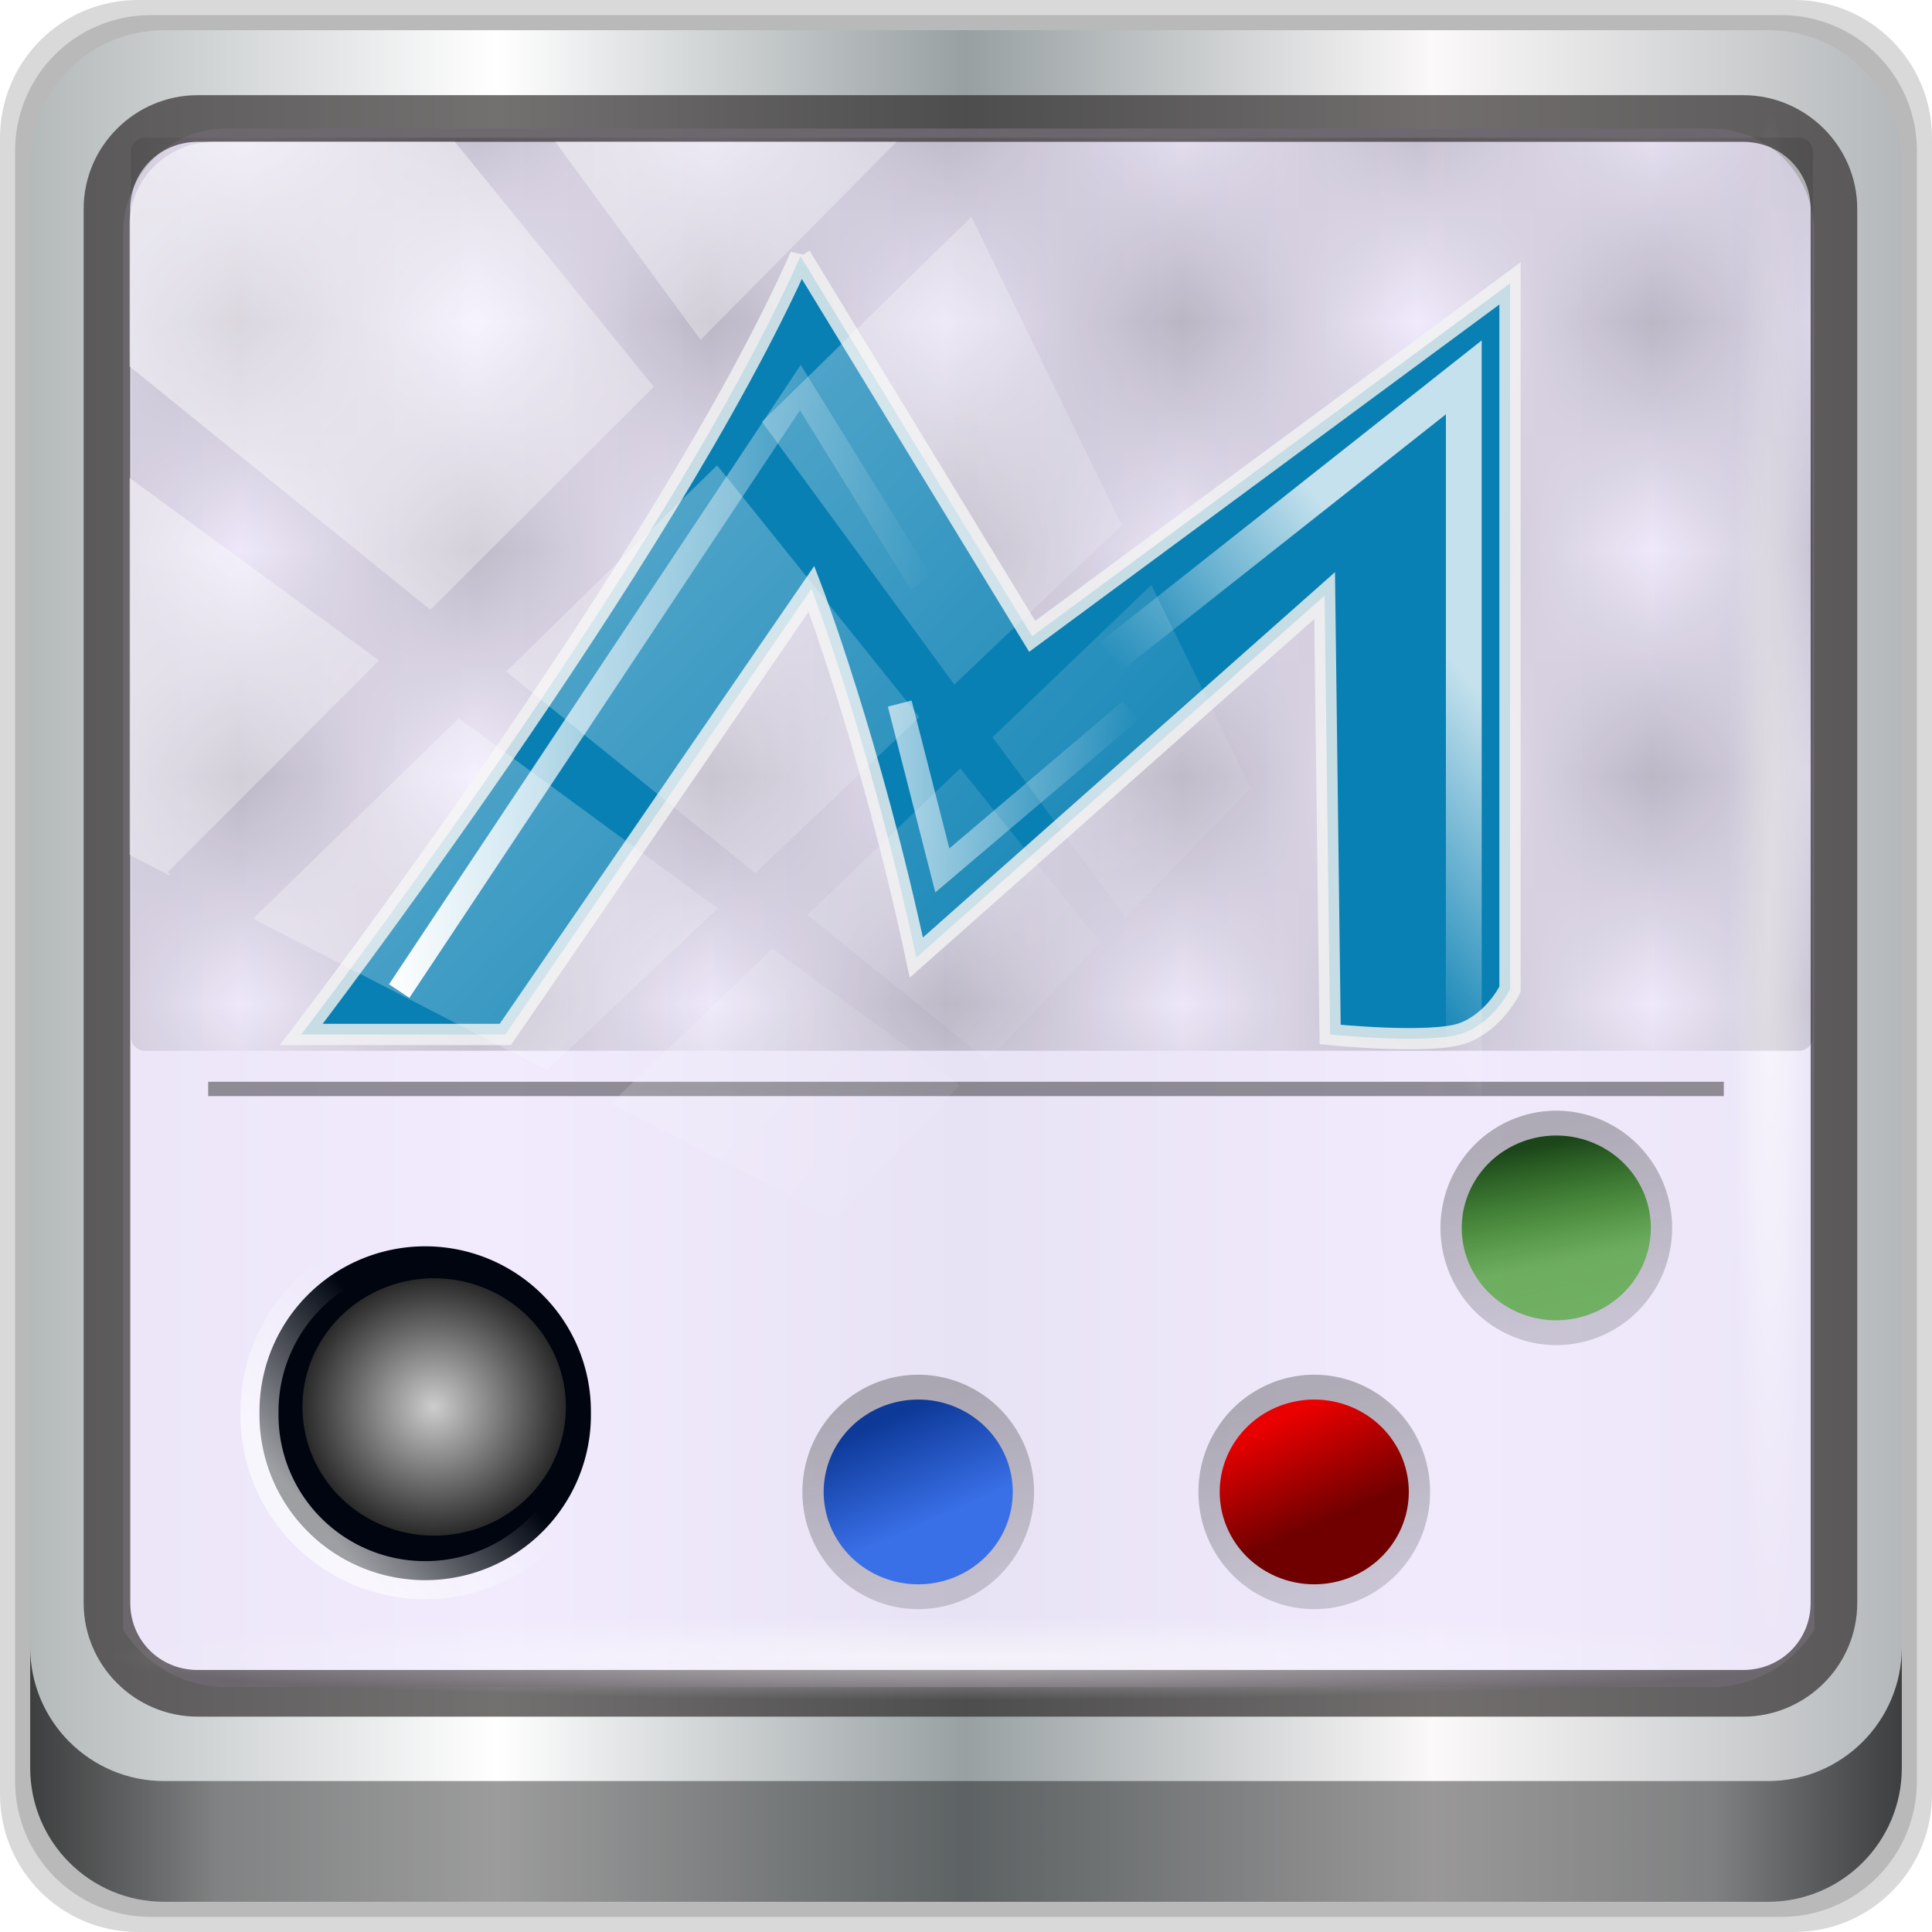<?xml version="1.0" encoding="UTF-8" standalone="no"?>
<!-- Created with Inkscape (http://www.inkscape.org/) -->

<svg
   xmlns:dc="http://purl.org/dc/elements/1.1/"
   xmlns:cc="http://creativecommons.org/ns#"
   xmlns:rdf="http://www.w3.org/1999/02/22-rdf-syntax-ns#"
   xmlns:svg="http://www.w3.org/2000/svg"
   xmlns="http://www.w3.org/2000/svg"
   xmlns:xlink="http://www.w3.org/1999/xlink"
   xmlns:sodipodi="http://sodipodi.sourceforge.net/DTD/sodipodi-0.dtd"
   xmlns:inkscape="http://www.inkscape.org/namespaces/inkscape"
   width="96"
   height="96"
   viewBox="0 0 96 96"
   version="1.1"
   id="svg1072"
   inkscape:version="0.92.1 r15371"
   sodipodi:docname="mame.svg">
  <defs
     id="defs1066">
    <pattern
       inkscape:collect="always"
       xlink:href="#Checkerboard"
       id="pattern4644"
       patternTransform="matrix(11.684,0,0,11.29,-9.249,-4.784)" />
    <linearGradient
       x1="688.201"
       y1="193.44"
       x2="692.554"
       y2="189.663"
       id="linearGradient14760-6"
       xlink:href="#linearGradient7926-4"
       gradientUnits="userSpaceOnUse"
       gradientTransform="matrix(1.473,0,0,1.488,-991.814,-228.166)" />
    <linearGradient
       id="linearGradient7926-4">
      <stop
         id="stop7928-5"
         style="stop-color:#ffffff;stop-opacity:1"
         offset="0" />
      <stop
         id="stop7930-2"
         style="stop-color:#ffffff;stop-opacity:0"
         offset="1" />
    </linearGradient>
    <linearGradient
       x1="687.566"
       y1="185.196"
       x2="688.626"
       y2="189.572"
       id="linearGradient14736-3"
       xlink:href="#linearGradient9669-2"
       gradientUnits="userSpaceOnUse"
       gradientTransform="matrix(1.948,0,0,1.971,-1269.449,-310.175)" />
    <linearGradient
       id="linearGradient9669-2">
      <stop
         id="stop9671-0"
         style="stop-color:#303030;stop-opacity:1"
         offset="0" />
      <stop
         id="stop9673-3"
         style="stop-color:#1f1f1f;stop-opacity:0.543"
         offset="1" />
    </linearGradient>
    <linearGradient
       x1="687.33"
       y1="185.131"
       x2="688.653"
       y2="188.082"
       id="linearGradient14792-5"
       xlink:href="#linearGradient6208-8"
       gradientUnits="userSpaceOnUse"
       gradientTransform="matrix(1.59,0,0,1.553,-1023.458,-231.857)" />
    <linearGradient
       id="linearGradient6208-8">
      <stop
         id="stop6210-6"
         style="stop-color:#e90000;stop-opacity:1"
         offset="0" />
      <stop
         id="stop6212-8"
         style="stop-color:#700000;stop-opacity:1"
         offset="1" />
    </linearGradient>
    <linearGradient
       x1="82.425"
       y1="38.625"
       x2="73.325"
       y2="46.125"
       id="linearGradient14878-7"
       xlink:href="#linearGradient7926-4"
       gradientUnits="userSpaceOnUse"
       gradientTransform="matrix(1.113,0,0,1.109,-11.358,-36.404)" />
    <linearGradient
       id="linearGradient6226-3-5">
      <stop
         id="stop6228-0"
         style="stop-color:#0d3998;stop-opacity:1"
         offset="0" />
      <stop
         id="stop6230-2"
         style="stop-color:#396fe7;stop-opacity:1"
         offset="1" />
    </linearGradient>
    <linearGradient
       id="linearGradient4628">
      <stop
         id="stop4630"
         style="stop-color:#1c461a;stop-opacity:1"
         offset="0" />
      <stop
         id="stop4632"
         style="stop-color:#29a108;stop-opacity:0.545"
         offset="1" />
    </linearGradient>
    <linearGradient
       id="linearGradient7971-0">
      <stop
         id="stop7973-0"
         style="stop-color:#cdcdcd;stop-opacity:1"
         offset="0" />
      <stop
         id="stop7975-8"
         style="stop-color:#292929;stop-opacity:1"
         offset="1" />
    </linearGradient>
    <linearGradient
       inkscape:collect="always"
       xlink:href="#linearGradient6139-0"
       id="linearGradient4071"
       gradientUnits="userSpaceOnUse"
       gradientTransform="matrix(1.107,0,0,1.107,-4.994,-3.621)"
       x1="6"
       y1="47"
       x2="90"
       y2="47" />
    <linearGradient
       id="linearGradient6139-0">
      <stop
         id="stop6141-2"
         offset="0"
         style="stop-color:#b4b9ba;stop-opacity:1" />
      <stop
         style="stop-color:#ffffff;stop-opacity:1;"
         offset="0.25"
         id="stop6151-0" />
      <stop
         style="stop-color:#98a0a2;stop-opacity:1"
         offset="0.5"
         id="stop6147-1" />
      <stop
         id="stop6149-4"
         offset="0.75"
         style="stop-color:#fbf9f9;stop-opacity:1;" />
      <stop
         id="stop6143-4"
         offset="1"
         style="stop-color:#b4b8ba;stop-opacity:1" />
    </linearGradient>
    <linearGradient
       gradientTransform="translate(0.149,0.415)"
       inkscape:collect="always"
       xlink:href="#linearGradient3832-0-6-1-1"
       id="linearGradient4129"
       x1="1.5"
       y1="88.172"
       x2="94.5"
       y2="88.172"
       gradientUnits="userSpaceOnUse" />
    <linearGradient
       id="linearGradient3832-0-6-1-1">
      <stop
         style="stop-color:#000000;stop-opacity:1;"
         offset="0"
         id="stop3834-6-3-7-1" />
      <stop
         id="stop3872-2-4"
         offset="0.1"
         style="stop-color:#000000;stop-opacity:0.588;" />
      <stop
         style="stop-color:#000000;stop-opacity:0.588;"
         offset="0.9"
         id="stop3844-6-2-7-6" />
      <stop
         style="stop-color:#000000;stop-opacity:1;"
         offset="1"
         id="stop3836-5-0-2-9" />
    </linearGradient>
    <radialGradient
       inkscape:collect="always"
       xlink:href="#linearGradient7926-4"
       id="radialGradient7462"
       gradientUnits="userSpaceOnUse"
       gradientTransform="matrix(0.975,0,0,0.049,34.048,80.582)"
       cx="13.948"
       cy="44.893"
       fx="13.948"
       fy="44.893"
       r="43.199" />
    <radialGradient
       inkscape:collect="always"
       xlink:href="#linearGradient7926-4"
       id="radialGradient7464"
       gradientUnits="userSpaceOnUse"
       gradientTransform="matrix(0.888,0,0,0.049,31.96,-90.317)"
       cx="13.948"
       cy="44.893"
       fx="13.948"
       fy="44.893"
       r="43.199" />
    <linearGradient
       inkscape:collect="always"
       xlink:href="#linearGradient7926-4"
       id="linearGradient4767"
       gradientUnits="userSpaceOnUse"
       x1="2.771"
       y1="-28.642"
       x2="50.528"
       y2="14.514" />
    <clipPath
       id="clipPath4156-4-1"
       clipPathUnits="userSpaceOnUse">
      <path
         inkscape:connector-curvature="0"
         id="path4158-0-8"
         d="m 27.046,-55.695 -14.214,13.321 h 0.061 l 15.653,21.771 10.231,-10.546 C 38.562,-32.302 27.468,-54.819 27.046,-55.695 Z M 9.647,-39.383 -5.241,-25.321 15.988,-7.806 26.372,-18.383 Z m 31.491,12.951 -9.741,9.714 8.945,12.458 7.781,-7.555 z m -49.84,4.379 -13.754,12.982 26.283,13.846 0.061,-0.062 -0.123,-0.062 L 13.599,-5.401 -8.702,-22.053 Z m 38.015,7.401 -9.803,9.775 11.579,9.559 7.628,-7.401 -8.669,-11.009 z m 20.187,5.674 -7.383,7.216 6.188,8.542 5.82,-6.137 z m -32.195,6.322 -9.557,9.498 13.662,7.185 7.934,-7.678 z m 23.312,2.374 -7.107,6.938 8.363,6.907 5.361,-5.674 -0.061,-0.092 -0.092,0.123 -6.464,-8.203 z m -8.73,8.542 -7.505,7.339 10.354,5.458 c 1.397,-1.321 5.675,-6.123 5.851,-6.322 z"
         style="opacity:0.6;fill:#ffffff;fill-opacity:1;stroke:none" />
    </clipPath>
    <pattern
       inkscape:stockid="Checkerboard"
       id="Checkerboard"
       patternTransform="translate(0,0) scale(10,10)"
       height="2"
       width="2"
       patternUnits="userSpaceOnUse"
       inkscape:collect="always">
      <rect
         id="rect2881"
         height="1"
         width="1"
         y="0"
         x="0"
         style="fill:black;stroke:none" />
      <rect
         id="rect2883"
         height="1"
         width="1"
         y="1"
         x="1"
         style="fill:black;stroke:none" />
    </pattern>
    <linearGradient
       inkscape:collect="always"
       xlink:href="#linearGradient6226-3-5"
       id="linearGradient2054"
       gradientUnits="userSpaceOnUse"
       gradientTransform="matrix(1.59,0,0,1.553,-1023.458,-231.857)"
       x1="687.33"
       y1="185.131"
       x2="688.653"
       y2="188.082" />
    <linearGradient
       inkscape:collect="always"
       xlink:href="#linearGradient4628"
       id="linearGradient2064"
       gradientUnits="userSpaceOnUse"
       gradientTransform="matrix(1.59,0,0,1.553,-1023.458,-231.857)"
       x1="687.33"
       y1="185.131"
       x2="688.014"
       y2="188.549" />
    <radialGradient
       inkscape:collect="always"
       xlink:href="#linearGradient7971-0"
       id="radialGradient2082"
       cx="69.567"
       cy="59.522"
       fx="69.567"
       fy="59.522"
       r="4.298"
       gradientTransform="matrix(1.393,0,0,1.362,-27.593,-21.779)"
       gradientUnits="userSpaceOnUse" />
    <linearGradient
       inkscape:collect="always"
       xlink:href="#linearGradient7926-4"
       id="linearGradient3548"
       x1="53.113"
       y1="25.071"
       x2="63.35"
       y2="25.071"
       gradientUnits="userSpaceOnUse"
       gradientTransform="matrix(1.216,0,0,1.216,-6.29,-10.031)" />
    <linearGradient
       inkscape:collect="always"
       xlink:href="#linearGradient7926-4"
       id="linearGradient3561"
       x1="32.725"
       y1="20.369"
       x2="54.893"
       y2="20.369"
       gradientUnits="userSpaceOnUse"
       gradientTransform="matrix(1.216,0,0,1.216,-6.29,-10.031)" />
    <linearGradient
       inkscape:collect="always"
       xlink:href="#linearGradient9669-2"
       id="linearGradient4636"
       gradientUnits="userSpaceOnUse"
       gradientTransform="matrix(1.948,0,0,1.971,-1269.449,-310.175)"
       x1="687.566"
       y1="185.196"
       x2="688.626"
       y2="189.572" />
    <linearGradient
       inkscape:collect="always"
       xlink:href="#linearGradient9669-2"
       id="linearGradient4638"
       gradientUnits="userSpaceOnUse"
       gradientTransform="matrix(1.948,0,0,1.971,-1269.449,-310.175)"
       x1="687.566"
       y1="185.196"
       x2="688.626"
       y2="189.572" />
    <linearGradient
       inkscape:collect="always"
       xlink:href="#linearGradient9669-2"
       id="linearGradient4640"
       gradientUnits="userSpaceOnUse"
       gradientTransform="matrix(1.948,0,0,1.971,-1269.449,-310.175)"
       x1="687.566"
       y1="185.196"
       x2="688.626"
       y2="189.572" />
  </defs>
  <sodipodi:namedview
     id="base"
     pagecolor="#ffffff"
     bordercolor="#666666"
     borderopacity="1.0"
     inkscape:pageopacity="0.0"
     inkscape:pageshadow="2"
     inkscape:zoom="6.8449955"
     inkscape:cx="41.908688"
     inkscape:cy="48"
     inkscape:document-units="px"
     inkscape:current-layer="g3582"
     showgrid="false"
     inkscape:showpageshadow="false"
     units="px"
     inkscape:lockguides="true"
     inkscape:window-width="1280"
     inkscape:window-height="998"
     inkscape:window-x="0"
     inkscape:window-y="0"
     inkscape:window-maximized="1"
     inkscape:snap-global="false">
    <sodipodi:guide
       position="0,0"
       orientation="0,96"
       id="guide1621"
       inkscape:locked="true" />
    <sodipodi:guide
       position="96,0"
       orientation="-96,0"
       id="guide1623"
       inkscape:locked="true" />
    <sodipodi:guide
       position="96,96"
       orientation="0,-96"
       id="guide1625"
       inkscape:locked="true" />
    <sodipodi:guide
       position="0,96"
       orientation="96,0"
       id="guide1627"
       inkscape:locked="true" />
  </sodipodi:namedview>
  <g
     inkscape:label="Livello 1"
     inkscape:groupmode="layer"
     id="layer1"
     transform="translate(0,-1026.52)">
    <g
       id="layer1-3"
       inkscape:label="Livello 1"
       transform="translate(0,-2.6e-5)">
      <g
         id="g2574"
         style="display:inline"
         transform="translate(-0.149,1026.105)">
        <path
           style="display:inline;opacity:0.15;fill:#000000;fill-opacity:1;fill-rule:nonzero;stroke:none"
           d="M 89.292,0.415 H 7.006 c -3.799,0 -6.857,3.058 -6.857,6.857 V 89.558 c 0,3.799 3.058,6.857 6.857,6.857 H 89.292 c 3.799,0 6.857,-3.058 6.857,-6.857 V 7.272 c 0,-3.799 -3.058,-6.857 -6.857,-6.857 z"
           id="path3288"
           inkscape:connector-curvature="0" />
        <path
           inkscape:connector-curvature="0"
           id="path4085"
           d="M 88.649,1.165 H 7.649 c -3.739,0 -6.75,3.01 -6.75,6.75 V 88.915 c 0,3.74 3.011,6.75 6.75,6.75 H 88.649 c 3.74,0 6.75,-3.01 6.75,-6.75 V 7.915 c 0,-3.739 -3.01,-6.75 -6.75,-6.75 z"
           style="display:inline;opacity:0.15;fill:#000000;fill-opacity:1;fill-rule:nonzero;stroke:none" />
        <path
           style="display:inline;fill:url(#linearGradient4071);fill-opacity:1;fill-rule:nonzero;stroke:none"
           d="M 88.006,1.915 H 8.292 c -3.68,0 -6.643,2.963 -6.643,6.643 V 88.272 c 0,3.68 2.963,6.643 6.643,6.643 H 88.006 c 3.68,0 6.643,-2.963 6.643,-6.643 V 8.558 c 0,-3.68 -2.963,-6.643 -6.643,-6.643 z"
           id="rect4251-1"
           inkscape:connector-curvature="0" />
        <path
           style="display:inline;opacity:0.905;fill:#efe9fd;fill-opacity:1;fill-rule:nonzero;stroke:none;stroke-width:1.035"
           d="m 11.39,6.802 c -2.856,0 -5.124,2.315 -5.124,5.23 v 21.674 7.323 40.373 c 1.097,1.704 2.969,2.844 5.124,2.844 h 4.099 65.589 4.099 c 2.155,0 4.027,-1.14 5.124,-2.844 V 41.029 33.706 12.033 c 0,-2.916 -2.268,-5.23 -5.124,-5.23 z"
           id="path3400-6"
           inkscape:connector-curvature="0"
           sodipodi:nodetypes="sscccsccscccsss" />
        <path
           inkscape:connector-curvature="0"
           id="path4989"
           d="m 9.974,5.144 c -3.117,0 -5.668,2.54 -5.668,5.646 v 69.278 c 0,3.106 2.551,5.646 5.668,5.646 H 86.766 c 3.117,0 5.668,-2.54 5.668,-5.646 V 10.79 c 0,-3.106 -2.551,-5.646 -5.668,-5.646 z m 0,2.319 H 86.766 c 1.888,0 3.352,1.48 3.352,3.327 v 69.278 c 0,1.846 -1.464,3.327 -3.352,3.327 H 9.974 c -1.888,0 -3.352,-1.48 -3.352,-3.327 V 10.79 c 0,-1.846 1.464,-3.327 3.352,-3.327 z"
           style="color:#000000;font-style:normal;font-variant:normal;font-weight:normal;font-stretch:normal;font-size:medium;line-height:normal;font-family:Sans;-inkscape-font-specification:Sans;text-indent:0;text-align:start;text-decoration:none;text-decoration-line:none;letter-spacing:normal;word-spacing:normal;text-transform:none;writing-mode:lr-tb;direction:ltr;baseline-shift:baseline;text-anchor:start;display:inline;overflow:visible;visibility:visible;fill:#241f1f;fill-opacity:0.633;stroke:none;stroke-width:2.376;marker:none;enable-background:accumulate" />
        <path
           inkscape:connector-curvature="0"
           style="display:inline;opacity:0.658;fill:url(#linearGradient4129);fill-opacity:1;fill-rule:nonzero;stroke:none"
           d="m 1.649,82.259 v 6 c 0,3.68 2.976,6.656 6.656,6.656 H 87.993 c 3.68,0 6.656,-2.976 6.656,-6.656 v -6 c 0,3.68 -2.976,6.656 -6.656,6.656 H 8.305 c -3.68,0 -6.656,-2.976 -6.656,-6.656 z"
           id="path4118" />
        <rect
           style="opacity:0.55;fill:url(#radialGradient7462);fill-opacity:1;stroke:none"
           id="rect4131"
           width="84.25"
           height="4.25"
           x="5.524"
           y="80.665"
           rx="0"
           ry="4.25" />
        <rect
           ry="4.25"
           rx="0"
           y="-90.234"
           x="5.975"
           height="4.25"
           width="76.75"
           id="rect4141"
           style="opacity:0.669;fill:url(#radialGradient7464);fill-opacity:1;stroke:none"
           transform="rotate(90)" />
        <g
           transform="translate(-7.895,15.539)"
           id="g3582">
          <path
             inkscape:connector-curvature="0"
             id="rect2088"
             d="m 15.246,-8.282 h 82.184 c 0.382,0 0.689,0.297 0.689,0.666 V 36.421 c 0,0.369 -0.307,0.666 -0.689,0.666 H 15.246 c -0.382,0 -0.689,-0.297 -0.689,-0.666 V -7.616 c 0,-0.369 0.307,-0.666 0.689,-0.666 z"
             style="opacity:0.214;fill:url(#pattern4644);fill-opacity:1;fill-rule:nonzero;stroke:none;stroke-width:0.84;stroke-linecap:square;stroke-linejoin:round;stroke-miterlimit:4;stroke-dasharray:none;stroke-opacity:0.764;paint-order:fill markers stroke" />
          <rect
             style="opacity:0.402;fill:#010101;fill-opacity:1;stroke:none;stroke-width:0.871"
             id="rect6457"
             transform="scale(1,-1)"
             y="-39.341"
             x="18.389"
             rx="0"
             height="0.712"
             width="75.31" />
          <g
             id="g1639"
             transform="translate(1.317)">
            <path
               d="m 36.089,55.099 a 8.234,8.204 0 1 1 -16.467,0 8.234,8.204 0 1 1 16.467,0 z"
               id="path6453"
               style="fill:#000510;fill-opacity:1;stroke:url(#linearGradient14760-6);stroke-width:1.889;stroke-miterlimit:4;stroke-dasharray:none;stroke-opacity:0.614"
               inkscape:connector-curvature="0" />
            <g
               id="g2044"
               transform="matrix(1.093,0,0,1.093,-4.005,-6.048)">
              <path
                 d="m 74.833,59.522 a 5.265,5.328 0 1 1 -10.531,0 5.265,5.328 0 1 1 10.531,0 z"
                 id="path6168"
                 style="opacity:0.338;fill:url(#linearGradient4636);fill-opacity:1;stroke:none;stroke-width:1.959"
                 inkscape:connector-curvature="0" />
              <path
                 d="m 73.865,59.522 a 4.298,4.199 0 1 1 -8.596,0 4.298,4.199 0 1 1 8.596,0 z"
                 id="path7214"
                 style="fill:url(#linearGradient14792-5);fill-opacity:1;stroke:none;stroke-width:1.571"
                 inkscape:connector-curvature="0" />
            </g>
            <g
               id="g2050"
               transform="matrix(1.093,0,0,1.093,-23.684,-6.048)">
              <path
                 inkscape:connector-curvature="0"
                 style="opacity:0.338;fill:url(#linearGradient4638);fill-opacity:1;stroke:none;stroke-width:1.959"
                 id="path2046"
                 d="m 74.833,59.522 a 5.265,5.328 0 1 1 -10.531,0 5.265,5.328 0 1 1 10.531,0 z" />
              <path
                 inkscape:connector-curvature="0"
                 style="fill:url(#linearGradient2054);fill-opacity:1;stroke:none;stroke-width:1.571"
                 id="path2048"
                 d="m 73.865,59.522 a 4.298,4.199 0 1 1 -8.596,0 4.298,4.199 0 1 1 8.596,0 z" />
            </g>
            <g
               transform="matrix(1.093,0,0,1.093,8.021,-19.168)"
               id="g2060">
              <path
                 d="m 74.833,59.522 a 5.265,5.328 0 1 1 -10.531,0 5.265,5.328 0 1 1 10.531,0 z"
                 id="path2056"
                 style="opacity:0.338;fill:url(#linearGradient4640);fill-opacity:1;stroke:none;stroke-width:1.959"
                 inkscape:connector-curvature="0" />
              <path
                 d="m 73.865,59.522 a 4.298,4.199 0 1 1 -8.596,0 4.298,4.199 0 1 1 8.596,0 z"
                 id="path2058"
                 style="fill:url(#linearGradient2064);fill-opacity:1;stroke:none;stroke-width:1.571"
                 inkscape:connector-curvature="0" />
            </g>
            <g
               transform="matrix(1.093,0,0,1.093,-47.475,-10.014)"
               id="g2070">
              <path
                 d="m 74.833,59.522 a 5.265,5.328 0 1 1 -10.531,0 5.265,5.328 0 1 1 10.531,0 z"
                 id="path2066"
                 style="opacity:0.338;fill:url(#linearGradient14736-3);fill-opacity:1;stroke:none;stroke-width:1.959"
                 inkscape:connector-curvature="0" />
              <path
                 d="m 75.316,59.288 a 5.988,5.85 0 1 1 -11.976,0 5.988,5.85 0 1 1 11.976,0 z"
                 id="path2068"
                 style="fill:url(#radialGradient2082);fill-opacity:1;stroke:none;stroke-width:2.189"
                 inkscape:connector-curvature="0" />
            </g>
          </g>
          <g
             id="g1624"
             transform="translate(-6.126,4)">
            <path
               d="M 53.946,-6.392 65.46,12.494 89.203,-5.043 V 30.031 c 0,0 -0.742,1.57 -2.305,2.17 -1.563,0.6 -6.634,0.078 -6.634,0.078 L 79.99,10.47 59.703,28.457 c -2.297,-10.72 -5.209,-18.324 -5.209,-18.324 l -15.215,22.146 -10.143,-1e-6 c 0,0 18.096,-23.551 24.81,-38.672 z"
               id="path5450"
               style="opacity:1;fill:#0980b3;fill-opacity:1;stroke:#f2f2f2;stroke-width:1.059;stroke-opacity:0.807"
               inkscape:connector-curvature="0" />
            <path
               d="M 69.368,13.486 86.905,-0.373 V 46.468"
               id="path5606"
               style="opacity:0.765;fill:none;stroke:url(#linearGradient14878-7);stroke-width:1.778;stroke-linecap:butt;stroke-linejoin:miter;stroke-miterlimit:4;stroke-dasharray:none;stroke-opacity:1"
               inkscape:connector-curvature="0" />
            <path
               style="color:#000000;font-style:normal;font-variant:normal;font-weight:normal;font-stretch:normal;font-size:medium;line-height:normal;font-family:sans-serif;font-variant-ligatures:normal;font-variant-position:normal;font-variant-caps:normal;font-variant-numeric:normal;font-variant-alternates:normal;font-feature-settings:normal;text-indent:0;text-align:start;text-decoration:none;text-decoration-line:none;text-decoration-style:solid;text-decoration-color:#000000;letter-spacing:normal;word-spacing:normal;text-transform:none;writing-mode:lr-tb;direction:ltr;text-orientation:mixed;dominant-baseline:auto;baseline-shift:baseline;text-anchor:start;white-space:normal;shape-padding:0;clip-rule:nonzero;display:inline;overflow:visible;visibility:visible;opacity:0.641;isolation:auto;mix-blend-mode:normal;color-interpolation:sRGB;color-interpolation-filters:linearRGB;solid-color:#000000;solid-opacity:1;vector-effect:none;fill:url(#linearGradient3548);fill-opacity:1;fill-rule:evenodd;stroke:none;stroke-width:1.216px;stroke-linecap:butt;stroke-linejoin:miter;stroke-miterlimit:4;stroke-dasharray:none;stroke-dashoffset:0;stroke-opacity:1;color-rendering:auto;image-rendering:auto;shape-rendering:auto;text-rendering:auto;enable-background:accumulate"
               d="m 59.467,15.685 -1.178,0.302 2.356,9.233 10.09,-8.568 -0.786,-0.926 -8.606,7.307 z"
               id="path3530"
               inkscape:connector-curvature="0" />
            <path
               style="color:#000000;font-style:normal;font-variant:normal;font-weight:normal;font-stretch:normal;font-size:medium;line-height:normal;font-family:sans-serif;font-variant-ligatures:normal;font-variant-position:normal;font-variant-caps:normal;font-variant-numeric:normal;font-variant-alternates:normal;font-feature-settings:normal;text-indent:0;text-align:start;text-decoration:none;text-decoration-line:none;text-decoration-style:solid;text-decoration-color:#000000;letter-spacing:normal;word-spacing:normal;text-transform:none;writing-mode:lr-tb;direction:ltr;text-orientation:mixed;dominant-baseline:auto;baseline-shift:baseline;text-anchor:start;white-space:normal;shape-padding:0;clip-rule:nonzero;display:inline;overflow:visible;visibility:visible;opacity:1;isolation:auto;mix-blend-mode:normal;color-interpolation:sRGB;color-interpolation-filters:linearRGB;solid-color:#000000;solid-opacity:1;vector-effect:none;fill:url(#linearGradient3561);fill-opacity:1;fill-rule:evenodd;stroke:none;stroke-width:1.216px;stroke-linecap:butt;stroke-linejoin:miter;stroke-miterlimit:4;stroke-dasharray:none;stroke-dashoffset:0;stroke-opacity:1;color-rendering:auto;image-rendering:auto;shape-rendering:auto;text-rendering:auto;enable-background:accumulate"
               d="M 53.958,-0.991 33.499,29.786 l 1.014,0.674 19.407,-29.198 5.5,8.896 1.033,-0.641 z"
               id="path3550"
               inkscape:connector-curvature="0" />
          </g>
        </g>
        <rect
           transform="matrix(1.069,0,0,1.048,4.444,38.894)"
           style="opacity:0.508;fill:url(#linearGradient4767);fill-opacity:1;stroke:none"
           id="rect4146"
           width="75.966"
           height="69.024"
           x="2"
           y="-30"
           rx="3.957"
           ry="3.957"
           clip-path="url(#clipPath4156-4-1)" />
      </g>
    </g>
  </g>
</svg>

